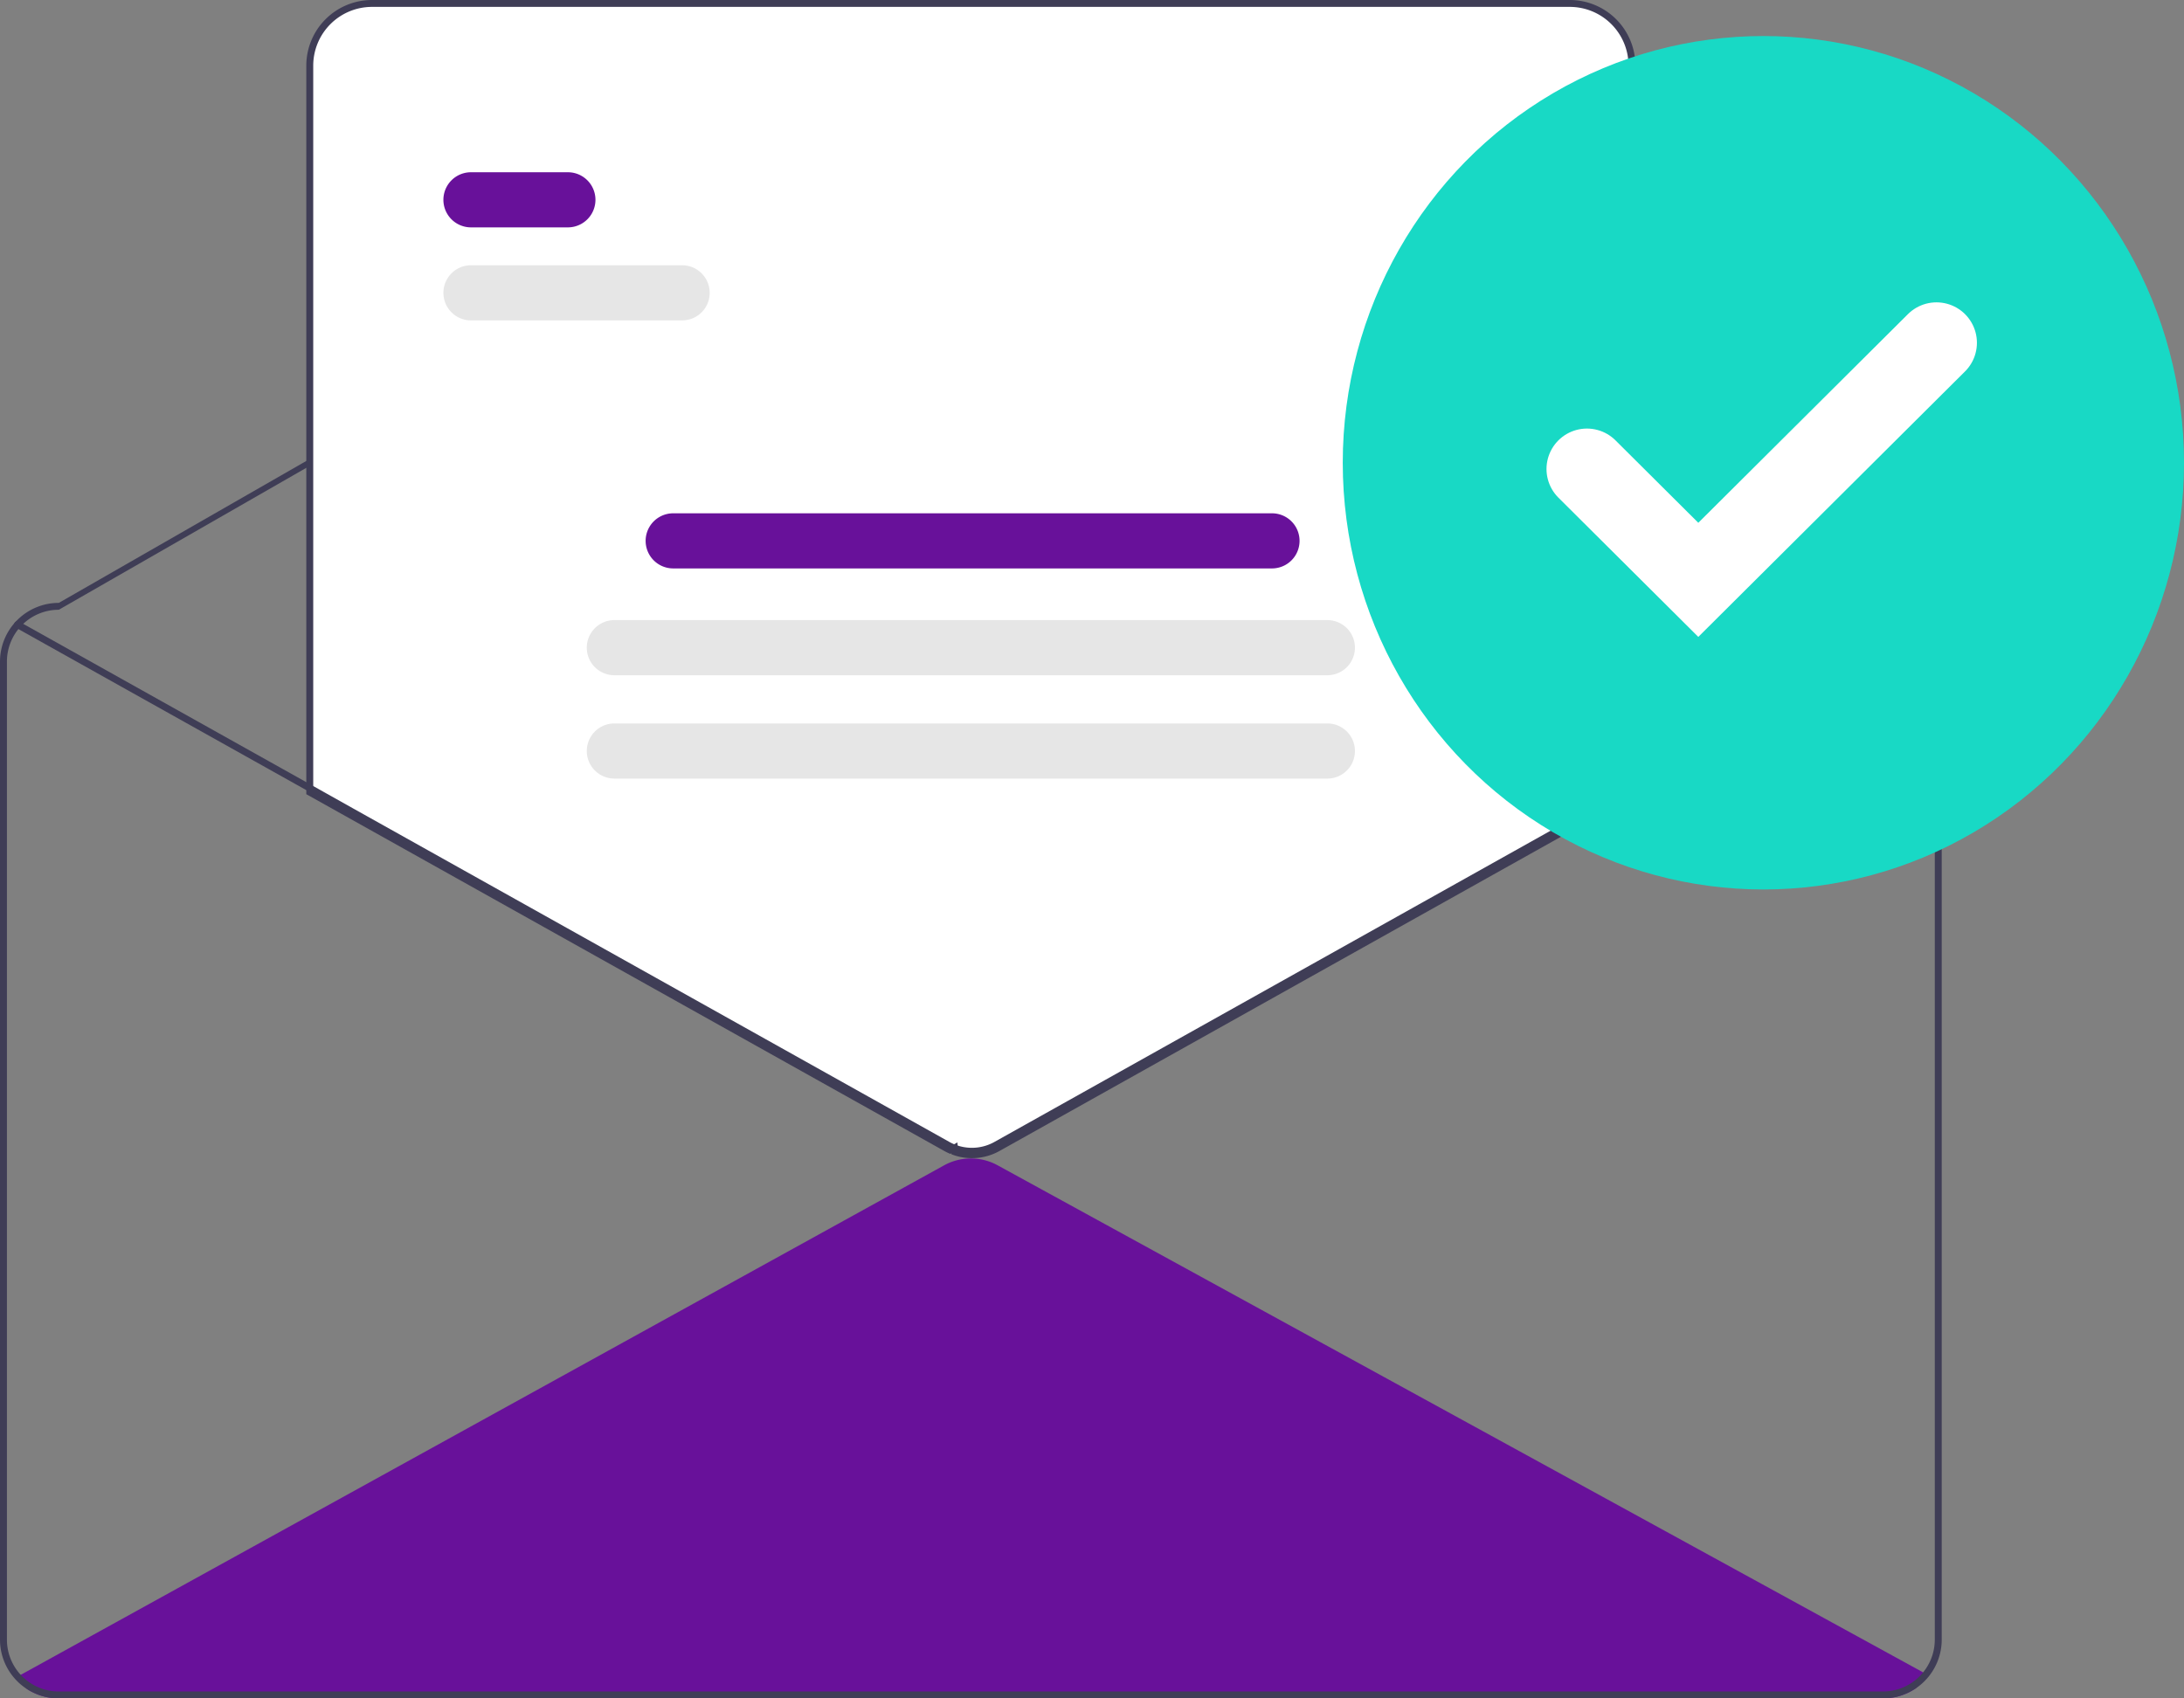 <svg xmlns="http://www.w3.org/2000/svg" width="135" height="105" viewBox="0 0 135 105">
  <rect x="0" y="0" width="135" height="105" fill="#808080" stroke="none"/>
  <g id="email-verification-icon" transform="translate(1509 -5295)">
    <g id="Group_39799" data-name="Group 39799" transform="translate(-1509 5295)">
      <g id="undraw_opened_re_i38e" transform="translate(0 0)">
        <path id="Path_19494" data-name="Path 19494" d="M442.553,571.656c-.21.292-.422.581-.631.869a3.612,3.612,0,0,1-2.05.633H327.122a3.628,3.628,0,0,1-1.97-.579c-.195-.256-.387-.513-.582-.771l.195-.106,57.079-31.5a3.441,3.441,0,0,1,3.31,0l57.207,31.349Z" transform="translate(-323.485 -468.158)" fill="#68119a"/>
        <path id="Path_19495" data-name="Path 19495" d="M435.887,266.656l-49.468-28.439a13.751,13.751,0,0,0-13.689-.007l-49.593,28.446a3.634,3.634,0,0,0-3.637,3.621v60.487a3.633,3.633,0,0,0,3.637,3.621h112.75a3.635,3.635,0,0,0,3.637-3.621V270.276A3.634,3.634,0,0,0,435.887,266.656Zm3.209,64.107a3.21,3.21,0,0,1-3.209,3.195H323.137a3.208,3.208,0,0,1-3.209-3.195V270.276a3.206,3.206,0,0,1,3.209-3.195l49.593-28.446a13.751,13.751,0,0,1,13.689.007l49.468,28.44a3.206,3.206,0,0,1,3.209,3.195Z" transform="translate(-319.5 -229.384)" fill="#3f3d56"/>
        <path id="Path_19496" data-name="Path 19496" d="M449.535,275.387a3.3,3.3,0,0,1-1.095-.183l-.065-.023-.013-.143c-.04.02-.081.039-.122.057l-.043.019-.043-.019c-.09-.039-.18-.084-.266-.132L408.5,252.929V207.94a3.954,3.954,0,0,1,3.958-3.94h74.025a3.954,3.954,0,0,1,3.958,3.94v45.046l-.055.031-39.206,21.946a3.383,3.383,0,0,1-1.646.425Z" transform="translate(-389.459 -203.894)" fill="#fff"/>
        <path id="Path_19497" data-name="Path 19497" d="M449.142,275.1a3.407,3.407,0,0,1-1.13-.189l-.13-.045-.006-.061-.072.031-.086-.038c-.093-.041-.186-.087-.276-.137L408,252.6V207.547a4.06,4.06,0,0,1,4.065-4.047H486.09a4.06,4.06,0,0,1,4.065,4.047v45.108l-39.315,22.007A3.49,3.49,0,0,1,449.142,275.1Zm-.859-.549a3.113,3.113,0,0,0,2.348-.261l39.1-21.884V207.547a3.633,3.633,0,0,0-3.637-3.621H412.065a3.633,3.633,0,0,0-3.637,3.621v44.8l2.565,1.434,36.66,20.508q.075.042.152.079.077-.037.152-.079l.288-.162Z" transform="translate(-389.066 -203.5)" fill="#3f3d56"/>
        <path id="Path_19498" data-name="Path 19498" d="M441.777,384.276l-15.526,8.69-2.674,1.5-39.206,21.946a3.273,3.273,0,0,1-1.594.411,3.2,3.2,0,0,1-1.059-.177,2.583,2.583,0,0,1-.278-.107q-.132-.057-.257-.128L344.523,395.9l-2.674-1.5-18.168-10.164a.214.214,0,1,1,.21-.373l17.959,10.046,2.674,1.5,36.869,20.625a2.805,2.805,0,0,0,.381.177c.056.021.113.04.171.058a2.849,2.849,0,0,0,2.216-.234l39.415-22.061,2.674-1.5,15.316-8.573a.213.213,0,1,1,.21.371Z" transform="translate(-322.701 -345.432)" fill="#3f3d56"/>
        <path id="Path_19499" data-name="Path 19499" d="M455.277,256.908h-5.991a1.7,1.7,0,1,1,0-3.408h5.991a1.7,1.7,0,1,1,0,3.408Z" transform="translate(-420.174 -242.851)" fill="#68119a"/>
        <path id="Path_19500" data-name="Path 19500" d="M462.337,283.908H449.287a1.7,1.7,0,1,1,0-3.408h13.051a1.7,1.7,0,1,1,0,3.408Z" transform="translate(-420.174 -264.1)" fill="#e6e6e6"/>
        <path id="Path_19501" data-name="Path 19501" d="M544.724,355.908H507.712a1.7,1.7,0,1,1,0-3.408h37.013a1.7,1.7,0,1,1,0,3.408Z" transform="translate(-466.099 -320.766)" fill="#68119a"/>
        <path id="Path_19502" data-name="Path 19502" d="M534.784,386.908H490.712a1.7,1.7,0,1,1,0-3.408h44.073a1.7,1.7,0,1,1,0,3.408Z" transform="translate(-452.736 -345.163)" fill="#e6e6e6"/>
        <path id="Path_19503" data-name="Path 19503" d="M534.784,416.908H490.712a1.7,1.7,0,1,1,0-3.408h44.073a1.7,1.7,0,1,1,0,3.408Z" transform="translate(-452.736 -368.774)" fill="#e6e6e6"/>
      </g>
    </g>
    <ellipse id="Ellipse_237" data-name="Ellipse 237" cx="26" cy="26.381" rx="26" ry="26.381" transform="translate(-1426 5297.228)" fill="#18d9c5"/>
    <path id="Path_19504" data-name="Path 19504" d="M-1034.382,5400.167l6.884,6.853,14.722-14.656" transform="translate(-376.524 -76.172)" fill="none" stroke="#fff" stroke-linecap="round" stroke-width="5"/>
  </g>
</svg>
